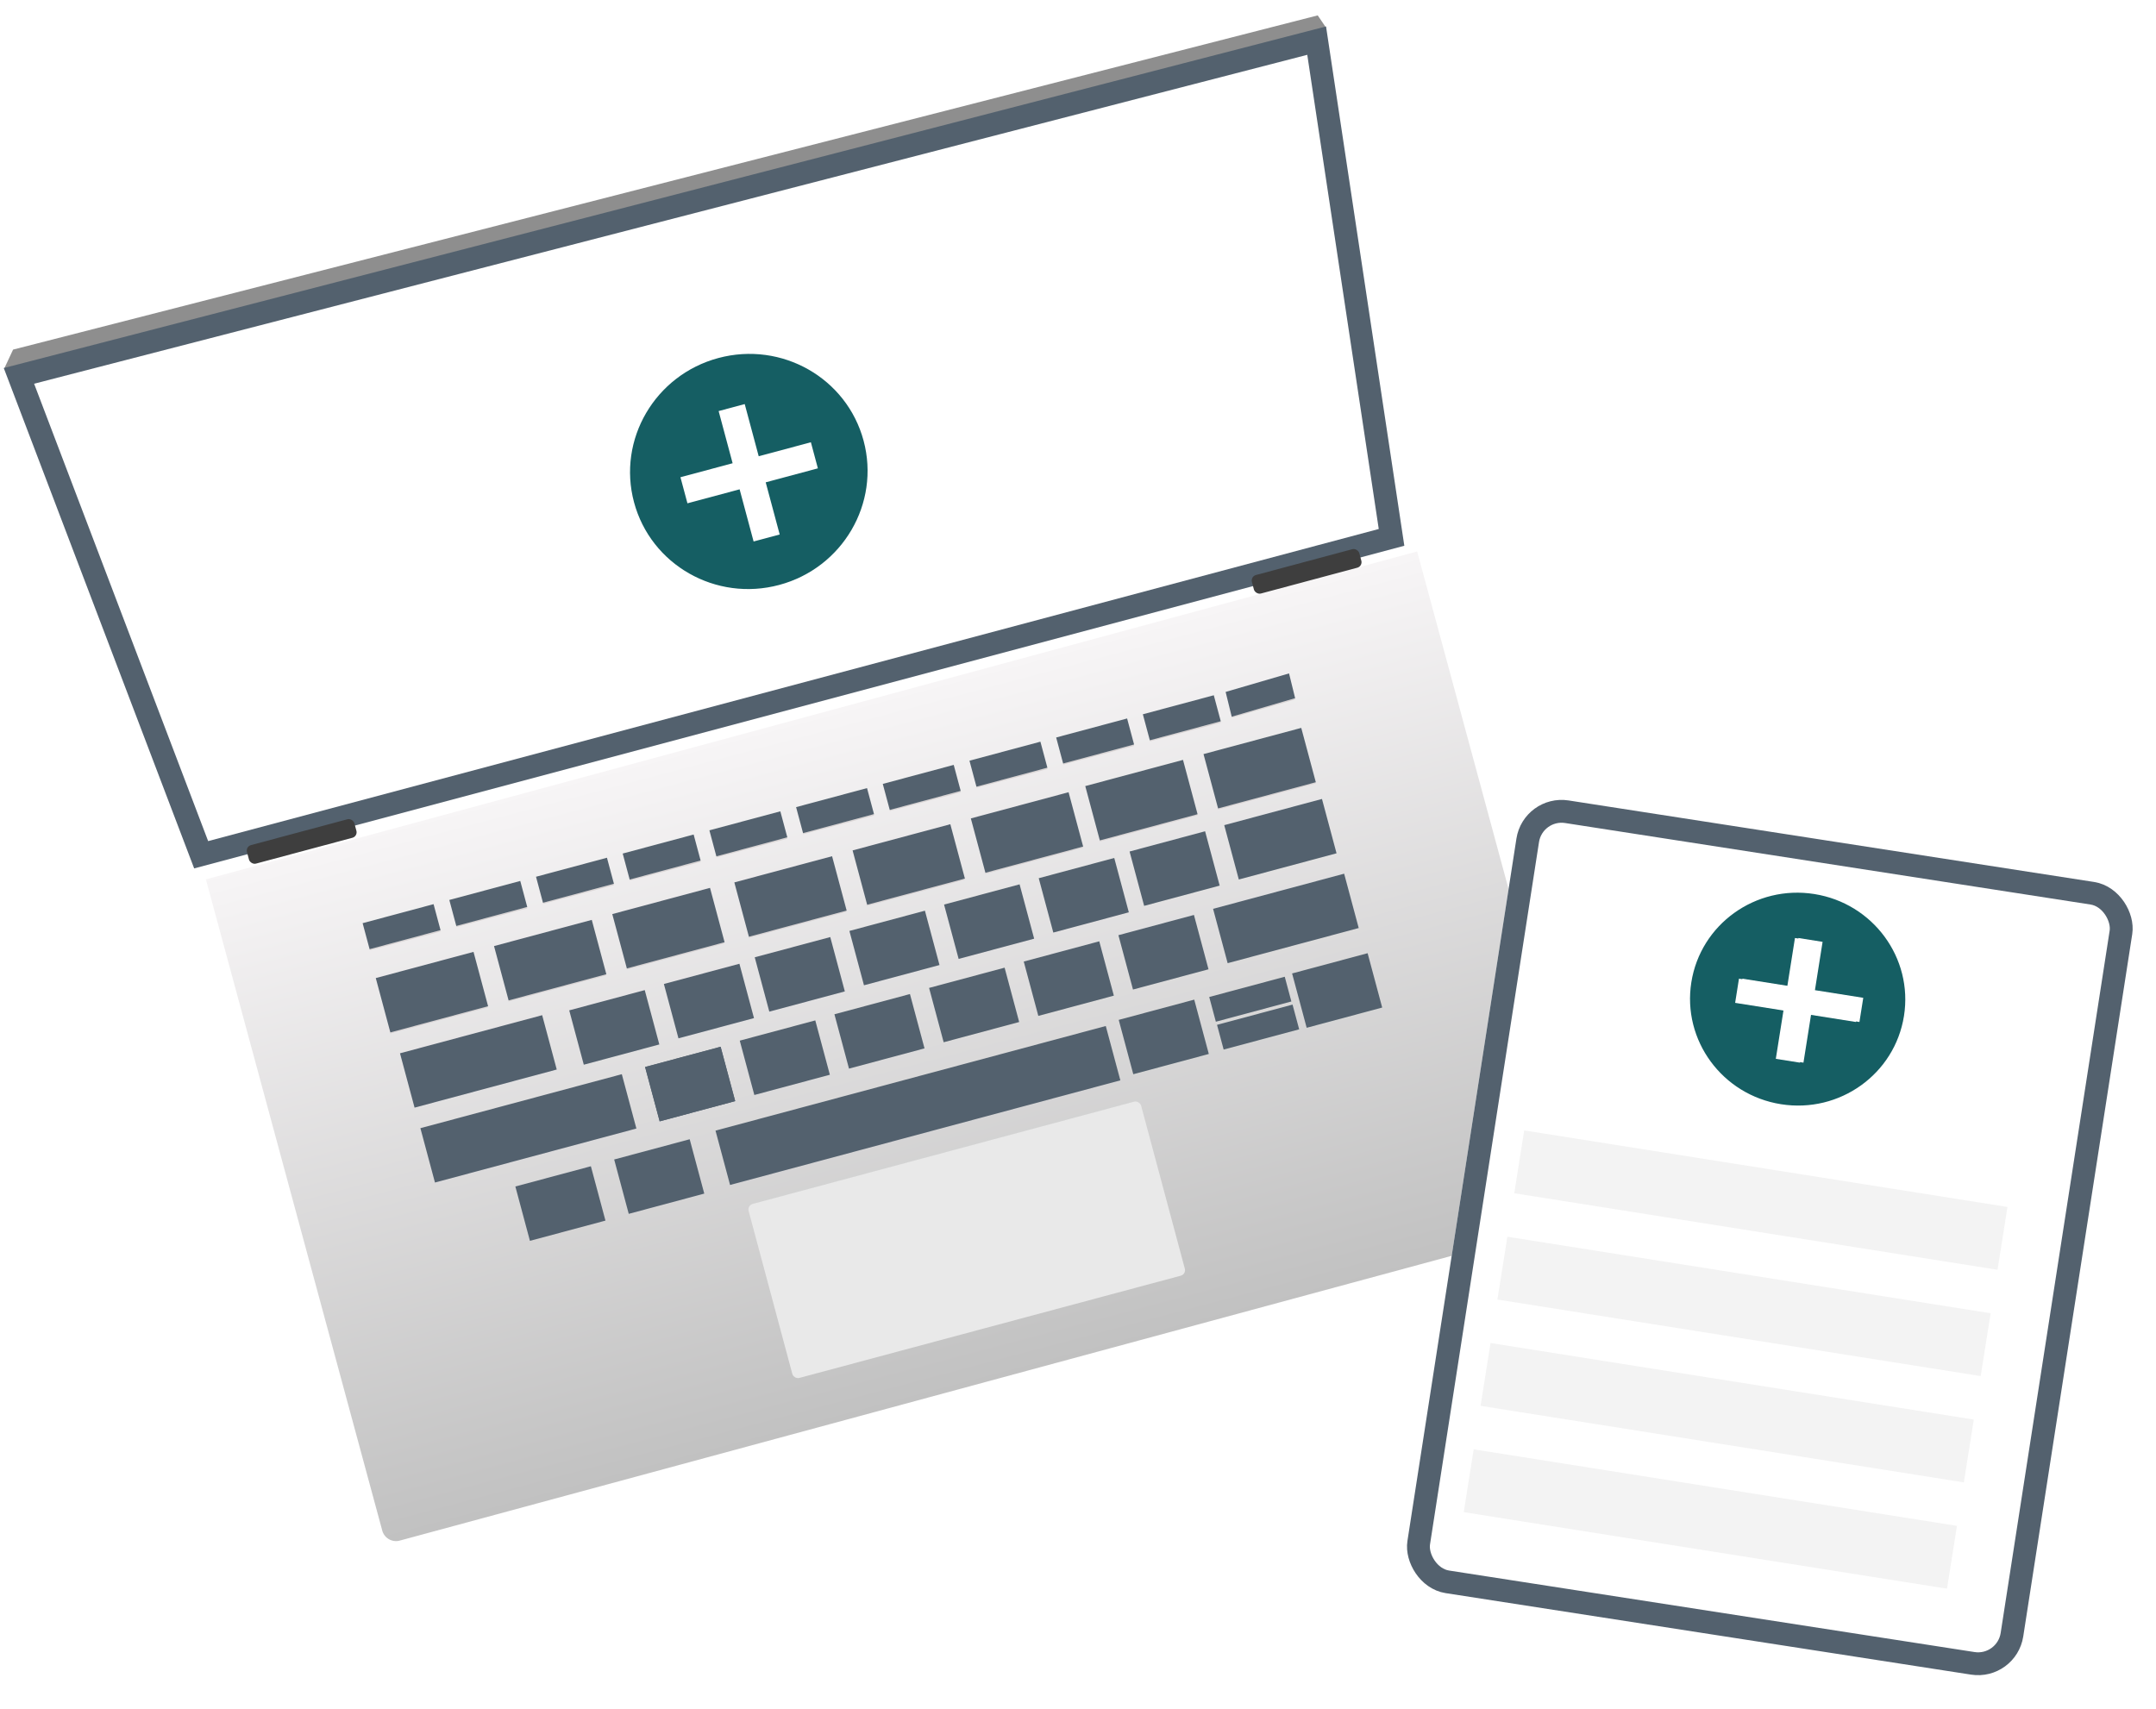 <svg xmlns="http://www.w3.org/2000/svg" xmlns:xlink="http://www.w3.org/1999/xlink" width="757.101" height="600.172" viewBox="0 0 757.101 600.172">
  <defs>
    <linearGradient id="linear-gradient" x1="0.5" x2="0.5" y2="1" gradientUnits="objectBoundingBox">
      <stop offset="0" stop-color="#f7f5f6"/>
      <stop offset="1" stop-color="#c1c1c1"/>
    </linearGradient>
    <filter id="Rectangle_48" x="62.213" y="185.244" width="504.401" height="364.435" filterUnits="userSpaceOnUse">
      <feOffset dy="3" input="SourceAlpha"/>
      <feGaussianBlur stdDeviation="3" result="blur"/>
      <feFlood flood-opacity="0.161"/>
      <feComposite operator="in" in2="blur"/>
      <feComposite in="SourceGraphic"/>
    </filter>
    <filter id="Rectangle_12" x="479.627" y="270.565" width="277.475" height="329.607" filterUnits="userSpaceOnUse">
      <feOffset dy="3" input="SourceAlpha"/>
      <feGaussianBlur stdDeviation="3" result="blur-2"/>
      <feFlood flood-opacity="0.161"/>
      <feComposite operator="in" in2="blur-2"/>
      <feComposite in="SourceGraphic"/>
    </filter>
  </defs>
  <g id="Group_337" data-name="Group 337" transform="translate(-991.899 -213.251)">
    <g id="laptop" transform="translate(-65.385 -12.802)">
      <g id="Group_79" data-name="Group 79">
        <g id="Group_52" data-name="Group 52" transform="matrix(0.996, 0.087, -0.087, 0.996, 1071.57, 186.802)">
          <g transform="matrix(1, -0.09, 0.09, 1, -10.81, 40.35)" filter="url(#Rectangle_48)">
            <path id="Rectangle_48-2" data-name="Rectangle 48" d="M0,0H438.975a0,0,0,0,1,0,0V236.033a5,5,0,0,1-5,5H5a5,5,0,0,1-5-5V0A0,0,0,0,1,0,0Z" transform="translate(71.21 304.86) rotate(-15)" fill="url(#linear-gradient)"/>
          </g>
          <g id="Group_31" data-name="Group 31" transform="translate(0 0)">
            <g id="Path_4" data-name="Path 4" transform="matrix(0.94, -0.342, 0.342, 0.94, 0, 163.918)" fill="#fff">
              <path d="M 350.311 6.298 L 5.322 3.181 L 5.883 2.513 L 350.311 6.298 Z" stroke="none"/>
              <path d="M 4.728 -3.0517578125e-05 L 477.603 5.197 L 479.263 9.963 L 0 5.633 L 4.728 -3.0517578125e-05 Z" stroke="none" fill="#8e8e8e"/>
            </g>
            <g id="Path_3" data-name="Path 3" transform="matrix(0.94, -0.342, 0.342, 0.94, 1.75, 169.033)" fill="#fff">
              <path d="M 455.294 183.57 L 22.704 183.052 L 4.433 4.04 L 475.05 8.261 L 455.294 183.57 Z" stroke="none"/>
              <path d="M 8.866 8.08 L 26.317 179.057 L 451.72 179.565 L 470.578 12.221 L 8.866 8.08 M 0 0 L 479.521 4.301 L 458.869 187.574 L 19.092 187.048 L 0 0 Z" stroke="none" fill="#53616e"/>
            </g>
          </g>
          <rect id="Rectangle_49" data-name="Rectangle 49" width="39.05" height="6.733" rx="2" transform="matrix(0.94, -0.342, 0.342, 0.94, 100.961, 329.112)" fill="#3e3e3e"/>
          <rect id="Rectangle_50" data-name="Rectangle 50" width="39.05" height="6.733" rx="2" transform="matrix(0.94, -0.342, 0.342, 0.94, 444.331, 203.883)" fill="#3e3e3e"/>
          <g id="Group_32" data-name="Group 32" transform="translate(144.286 343.518)">
            <path id="Path_5" data-name="Path 5" d="M.05,0,25.83.046l-.17.467L0,.411Z" transform="translate(3.188 17.687) rotate(-20)" fill="#d9d4d4"/>
            <rect id="Rectangle_22" data-name="Rectangle 22" width="25.796" height="9.459" transform="translate(0 8.823) rotate(-20)" fill="#53616e"/>
          </g>
          <g id="Group_33" data-name="Group 33" transform="translate(173.91 332.746)">
            <path id="Path_5-2" data-name="Path 5" d="M.05,0,25.83.046l-.17.467L0,.411Z" transform="translate(3.188 17.687) rotate(-20)" fill="#d9d4d4"/>
            <rect id="Rectangle_22-2" data-name="Rectangle 22" width="25.796" height="9.459" transform="translate(0 8.823) rotate(-20)" fill="#53616e"/>
          </g>
          <g id="Group_34" data-name="Group 34" transform="translate(203.534 321.973)">
            <path id="Path_5-3" data-name="Path 5" d="M.05,0,25.83.046l-.17.467L0,.411Z" transform="translate(3.188 17.687) rotate(-20)" fill="#d9d4d4"/>
            <rect id="Rectangle_22-3" data-name="Rectangle 22" width="25.796" height="9.459" transform="translate(0 8.823) rotate(-20)" fill="#53616e"/>
          </g>
          <g id="Group_35" data-name="Group 35" transform="translate(233.158 311.201)">
            <path id="Path_5-4" data-name="Path 5" d="M.05,0,25.83.046l-.17.467L0,.411Z" transform="translate(3.188 17.687) rotate(-20)" fill="#d9d4d4"/>
            <rect id="Rectangle_22-4" data-name="Rectangle 22" width="25.796" height="9.459" transform="translate(0 8.823) rotate(-20)" fill="#53616e"/>
          </g>
          <g id="Group_36" data-name="Group 36" transform="translate(262.782 300.428)">
            <path id="Path_5-5" data-name="Path 5" d="M.05,0,25.83.046l-.17.467L0,.411Z" transform="translate(3.188 17.687) rotate(-20)" fill="#d9d4d4"/>
            <rect id="Rectangle_22-5" data-name="Rectangle 22" width="25.796" height="9.459" transform="translate(0 8.823) rotate(-20)" fill="#53616e"/>
          </g>
          <g id="Group_37" data-name="Group 37" transform="translate(292.406 289.656)">
            <path id="Path_5-6" data-name="Path 5" d="M.05,0,25.83.046l-.17.467L0,.411Z" transform="translate(3.188 17.687) rotate(-20)" fill="#d9d4d4"/>
            <rect id="Rectangle_22-6" data-name="Rectangle 22" width="25.796" height="9.459" transform="translate(0 8.823) rotate(-20)" fill="#53616e"/>
          </g>
          <g id="Group_38" data-name="Group 38" transform="translate(322.03 278.884)">
            <path id="Path_5-7" data-name="Path 5" d="M.05,0,25.83.046l-.17.467L0,.411Z" transform="translate(3.188 17.687) rotate(-20)" fill="#d9d4d4"/>
            <rect id="Rectangle_22-7" data-name="Rectangle 22" width="25.796" height="9.459" transform="translate(0 8.823) rotate(-20)" fill="#53616e"/>
          </g>
          <g id="Group_39" data-name="Group 39" transform="translate(351.654 268.111)">
            <path id="Path_5-8" data-name="Path 5" d="M.05,0,25.83.046l-.17.467L0,.411Z" transform="translate(3.188 17.687) rotate(-20)" fill="#d9d4d4"/>
            <rect id="Rectangle_22-8" data-name="Rectangle 22" width="25.796" height="9.459" transform="translate(0 8.823) rotate(-20)" fill="#53616e"/>
          </g>
          <g id="Group_40" data-name="Group 40" transform="translate(381.279 257.339)">
            <path id="Path_5-9" data-name="Path 5" d="M.05,0,25.83.046l-.17.467L0,.411Z" transform="translate(3.188 17.687) rotate(-20)" fill="#d9d4d4"/>
            <rect id="Rectangle_22-9" data-name="Rectangle 22" width="25.796" height="9.459" transform="translate(0 8.823) rotate(-20)" fill="#53616e"/>
          </g>
          <g id="Group_41" data-name="Group 41" transform="translate(410.903 246.566)">
            <path id="Path_5-10" data-name="Path 5" d="M.05,0,25.83.046l-.17.467L0,.411Z" transform="translate(3.188 17.687) rotate(-20)" fill="#d9d4d4"/>
            <rect id="Rectangle_22-10" data-name="Rectangle 22" width="25.796" height="9.459" transform="translate(0 8.823) rotate(-20)" fill="#53616e"/>
          </g>
          <g id="Group_42" data-name="Group 42" transform="translate(150.566 358.995)">
            <g id="Group_21" data-name="Group 21">
              <path id="Path_5-11" data-name="Path 5" d="M.144,0,35.685.039l-.2.374L0,.4Z" transform="translate(6.597 30.761) rotate(-20)" fill="#d9d4d4"/>
              <rect id="Rectangle_22-11" data-name="Rectangle 22" width="35.541" height="19.765" transform="translate(0 12.156) rotate(-20)" fill="#53616e"/>
            </g>
          </g>
          <g id="Group_43" data-name="Group 43" transform="translate(190.963 344.183)">
            <g id="Group_21-2" data-name="Group 21">
              <path id="Path_5-12" data-name="Path 5" d="M.144,0,35.685.039l-.2.374L0,.4Z" transform="translate(6.597 30.761) rotate(-20)" fill="#d9d4d4"/>
              <rect id="Rectangle_22-12" data-name="Rectangle 22" width="35.541" height="19.765" transform="translate(0 12.156) rotate(-20)" fill="#53616e"/>
            </g>
          </g>
          <g id="Group_44" data-name="Group 44" transform="translate(231.359 329.371)">
            <g id="Group_21-3" data-name="Group 21">
              <path id="Path_5-13" data-name="Path 5" d="M.144,0,35.685.039l-.2.374L0,.4Z" transform="translate(6.597 30.761) rotate(-20)" fill="#d9d4d4"/>
              <rect id="Rectangle_22-13" data-name="Rectangle 22" width="35.541" height="19.765" transform="translate(0 12.156) rotate(-20)" fill="#53616e"/>
            </g>
          </g>
          <g id="Group_45" data-name="Group 45" transform="translate(273.102 314.559)">
            <g id="Group_21-4" data-name="Group 21">
              <path id="Path_5-14" data-name="Path 5" d="M.144,0,35.685.039l-.2.374L0,.4Z" transform="translate(6.597 30.761) rotate(-20)" fill="#d9d4d4"/>
              <rect id="Rectangle_22-14" data-name="Rectangle 22" width="35.541" height="19.765" transform="translate(0 12.156) rotate(-20)" fill="#53616e"/>
            </g>
          </g>
          <g id="Group_46" data-name="Group 46" transform="translate(313.499 299.747)">
            <g id="Group_21-5" data-name="Group 21">
              <path id="Path_5-15" data-name="Path 5" d="M.144,0,35.685.039l-.2.374L0,.4Z" transform="translate(6.597 30.761) rotate(-20)" fill="#d9d4d4"/>
              <rect id="Rectangle_22-15" data-name="Rectangle 22" width="35.541" height="19.765" transform="translate(0 12.156) rotate(-20)" fill="#53616e"/>
            </g>
          </g>
          <g id="Group_47" data-name="Group 47" transform="translate(353.895 284.935)">
            <g id="Group_21-6" data-name="Group 21">
              <path id="Path_5-16" data-name="Path 5" d="M.144,0,35.685.039l-.2.374L0,.4Z" transform="translate(6.597 30.761) rotate(-20)" fill="#d9d4d4"/>
              <rect id="Rectangle_22-16" data-name="Rectangle 22" width="35.541" height="19.765" transform="translate(0 12.156) rotate(-20)" fill="#53616e"/>
            </g>
          </g>
          <g id="Group_48" data-name="Group 48" transform="translate(392.945 270.123)">
            <g id="Group_21-7" data-name="Group 21">
              <path id="Path_5-17" data-name="Path 5" d="M.144,0,35.685.039l-.2.374L0,.4Z" transform="translate(6.597 30.761) rotate(-20)" fill="#d9d4d4"/>
              <rect id="Rectangle_22-17" data-name="Rectangle 22" width="35.541" height="19.765" transform="translate(0 12.156) rotate(-20)" fill="#53616e"/>
            </g>
          </g>
          <g id="Group_49" data-name="Group 49" transform="translate(433.342 255.311)">
            <g id="Group_21-8" data-name="Group 21">
              <path id="Path_5-18" data-name="Path 5" d="M.144,0,35.685.039l-.2.374L0,.4Z" transform="translate(6.597 30.761) rotate(-20)" fill="#d9d4d4"/>
              <rect id="Rectangle_22-18" data-name="Rectangle 22" width="35.541" height="19.765" transform="translate(0 12.156) rotate(-20)" fill="#53616e"/>
            </g>
          </g>
          <g id="Group_50" data-name="Group 50" transform="translate(438.825 236.619)">
            <path id="Path_5-19" data-name="Path 5" d="M.053.473,23.235,0l-.162.446L0,.863Z" transform="translate(3.029 16.438) rotate(-20)" fill="#d9d4d4"/>
            <path id="Path_6" data-name="Path 6" d="M.19.517,23.387,0,23.2,8.958,0,9.476Z" transform="translate(0 7.999) rotate(-20)" fill="#53616e"/>
          </g>
          <rect id="Rectangle_51" data-name="Rectangle 51" width="27.462" height="19.765" transform="translate(205.775 439.825) rotate(-20)" fill="#53616e"/>
          <rect id="Rectangle_52" data-name="Rectangle 52" width="51.7" height="19.765" transform="translate(161.338 396.735) rotate(-20)" fill="#53616e"/>
          <rect id="Rectangle_53" data-name="Rectangle 53" width="73.245" height="19.765" transform="translate(170.764 422.32) rotate(-20)" fill="#53616e"/>
          <rect id="Rectangle_54" data-name="Rectangle 54" width="27.462" height="19.765" transform="translate(239.525 427.356) rotate(-20)" fill="#53616e"/>
          <rect id="Rectangle_55" data-name="Rectangle 55" width="27.462" height="19.765" transform="translate(219.24 376.537) rotate(-20)" fill="#53616e"/>
          <rect id="Rectangle_56" data-name="Rectangle 56" width="27.462" height="19.765" transform="translate(251.557 364.418) rotate(-20)" fill="#53616e"/>
          <rect id="Rectangle_57" data-name="Rectangle 57" width="27.462" height="19.765" transform="translate(282.528 352.299) rotate(-20)" fill="#53616e"/>
          <rect id="Rectangle_58" data-name="Rectangle 58" width="27.462" height="19.765" transform="translate(314.845 340.18) rotate(-20)" fill="#53616e"/>
          <rect id="Rectangle_59" data-name="Rectangle 59" width="27.462" height="19.765" transform="translate(347.162 328.061) rotate(-20)" fill="#53616e"/>
          <rect id="Rectangle_60" data-name="Rectangle 60" width="27.462" height="19.765" transform="translate(379.48 315.942) rotate(-20)" fill="#53616e"/>
          <rect id="Rectangle_61" data-name="Rectangle 61" width="27.462" height="19.765" transform="translate(410.45 303.823) rotate(-20)" fill="#53616e"/>
          <rect id="Rectangle_62" data-name="Rectangle 62" width="35.541" height="19.765" transform="translate(442.767 291.704) rotate(-20)" fill="#53616e"/>
          <rect id="Rectangle_63" data-name="Rectangle 63" width="27.462" height="19.765" transform="translate(247.518 394.042) rotate(-20)" fill="#53616e"/>
          <rect id="Rectangle_64" data-name="Rectangle 64" width="27.462" height="19.765" transform="translate(279.835 381.923) rotate(-20)" fill="#53616e"/>
          <rect id="Rectangle_65" data-name="Rectangle 65" width="27.462" height="19.765" transform="translate(247.518 394.042) rotate(-20)" fill="#53616e"/>
          <rect id="Rectangle_66" data-name="Rectangle 66" width="27.462" height="19.765" transform="translate(312.152 369.804) rotate(-20)" fill="#53616e"/>
          <rect id="Rectangle_67" data-name="Rectangle 67" width="27.462" height="19.765" transform="translate(376.786 345.566) rotate(-20)" fill="#53616e"/>
          <rect id="Rectangle_68" data-name="Rectangle 68" width="27.462" height="19.765" transform="translate(344.469 357.685) rotate(-20)" fill="#53616e"/>
          <rect id="Rectangle_69" data-name="Rectangle 69" width="27.462" height="19.765" transform="translate(409.104 333.447) rotate(-20)" fill="#53616e"/>
          <rect id="Rectangle_70" data-name="Rectangle 70" width="47.66" height="19.765" transform="translate(441.421 321.328) rotate(-20)" fill="#53616e"/>
          <rect id="Rectangle_71" data-name="Rectangle 71" width="141.919" height="19.765" transform="translate(274.098 414.153) rotate(-20)" fill="#53616e"/>
          <rect id="Rectangle_72" data-name="Rectangle 72" width="27.462" height="19.765" transform="translate(411.797 363.072) rotate(-20)" fill="#53616e"/>
          <rect id="Rectangle_73" data-name="Rectangle 73" width="27.462" height="8.992" transform="translate(442.767 352.299) rotate(-20)" fill="#53616e"/>
          <rect id="Rectangle_74" data-name="Rectangle 74" width="27.462" height="8.992" transform="translate(446.347 361.806) rotate(-20)" fill="#53616e"/>
          <rect id="Rectangle_75" data-name="Rectangle 75" width="27.462" height="19.765" transform="translate(471.045 341.527) rotate(-20)" fill="#53616e"/>
          <rect id="Rectangle_76" data-name="Rectangle 76" width="142.734" height="63.288" rx="2" transform="translate(287.454 439.362) rotate(-20)" fill="#e9e9e9"/>
        </g>
        <g id="Group_4" data-name="Group 4" transform="matrix(0.966, -0.259, 0.259, 0.966, 1269.246, 362.602)">
          <path id="Path_11" data-name="Path 11" d="M41.726,0C64.77,0,83.451,18.469,83.451,41.251S64.77,82.5,41.726,82.5,0,64.034,0,41.251,18.681,0,41.726,0Z" fill="#155e63"/>
          <path id="Union_1" data-name="Union 1" d="M18.966,47.416V28.45H0V18.967H18.966V0H28.45V18.967H47.416V28.45H28.45V47.416Z" transform="translate(18.018 18.017)" fill="#fff"/>
        </g>
      </g>
    </g>
    <g id="chart" transform="translate(-106.287 -9)">
      <g id="Group_6" data-name="Group 6" transform="translate(60.061 -1352.69) rotate(9)">
        <g transform="matrix(0.99, -0.16, 0.16, 0.99, 1271.72, 1393.15)" filter="url(#Rectangle_12)">
          <g id="Rectangle_12-2" data-name="Rectangle 12" transform="translate(532.57 276.56) rotate(9)" fill="#fff" stroke="#53616e" stroke-width="8">
            <rect width="218.214" height="280.929" rx="16" stroke="none"/>
            <rect x="4" y="4" width="210.214" height="272.929" rx="12" fill="none"/>
          </g>
        </g>
        <g id="Group_56" data-name="Group 56" transform="translate(1912.306 1603.619)">
          <g id="Group_55" data-name="Group 55">
            <g id="Group_4-2" data-name="Group 4">
              <ellipse id="Ellipse_2" data-name="Ellipse 2" cx="37.801" cy="37.371" rx="37.801" ry="37.371" fill="#155e63"/>
              <path id="Union_1-2" data-name="Union 1" d="M17.182,42.956V25.774H0V17.183H17.182V0h8.591V17.183H42.956v8.591H25.774V42.956Z" transform="translate(16.323 16.323)" fill="#fff"/>
            </g>
          </g>
        </g>
        <rect id="Rectangle_15" data-name="Rectangle 15" width="171.822" height="22.337" transform="translate(1862.478 1701.557)" fill="#f3f3f3"/>
        <rect id="Rectangle_16" data-name="Rectangle 16" width="171.822" height="22.337" transform="translate(1862.478 1739.358)" fill="#f3f3f3"/>
        <rect id="Rectangle_17" data-name="Rectangle 17" width="171.822" height="22.337" transform="translate(1862.478 1777.159)" fill="#f3f3f3"/>
        <rect id="Rectangle_18" data-name="Rectangle 18" width="171.822" height="22.337" transform="translate(1862.478 1814.96)" fill="#f3f3f3"/>
        <g id="Group_54" data-name="Group 54" transform="translate(1929.834 1619.751)">
          <path id="Union_1-3" data-name="Union 1" d="M17.182,42.956V25.774H0V17.183H17.182V0h8.591V17.183H42.956v8.591H25.774V42.956Z" transform="translate(0 0)" fill="#fff"/>
        </g>
      </g>
    </g>
  </g>
</svg>
